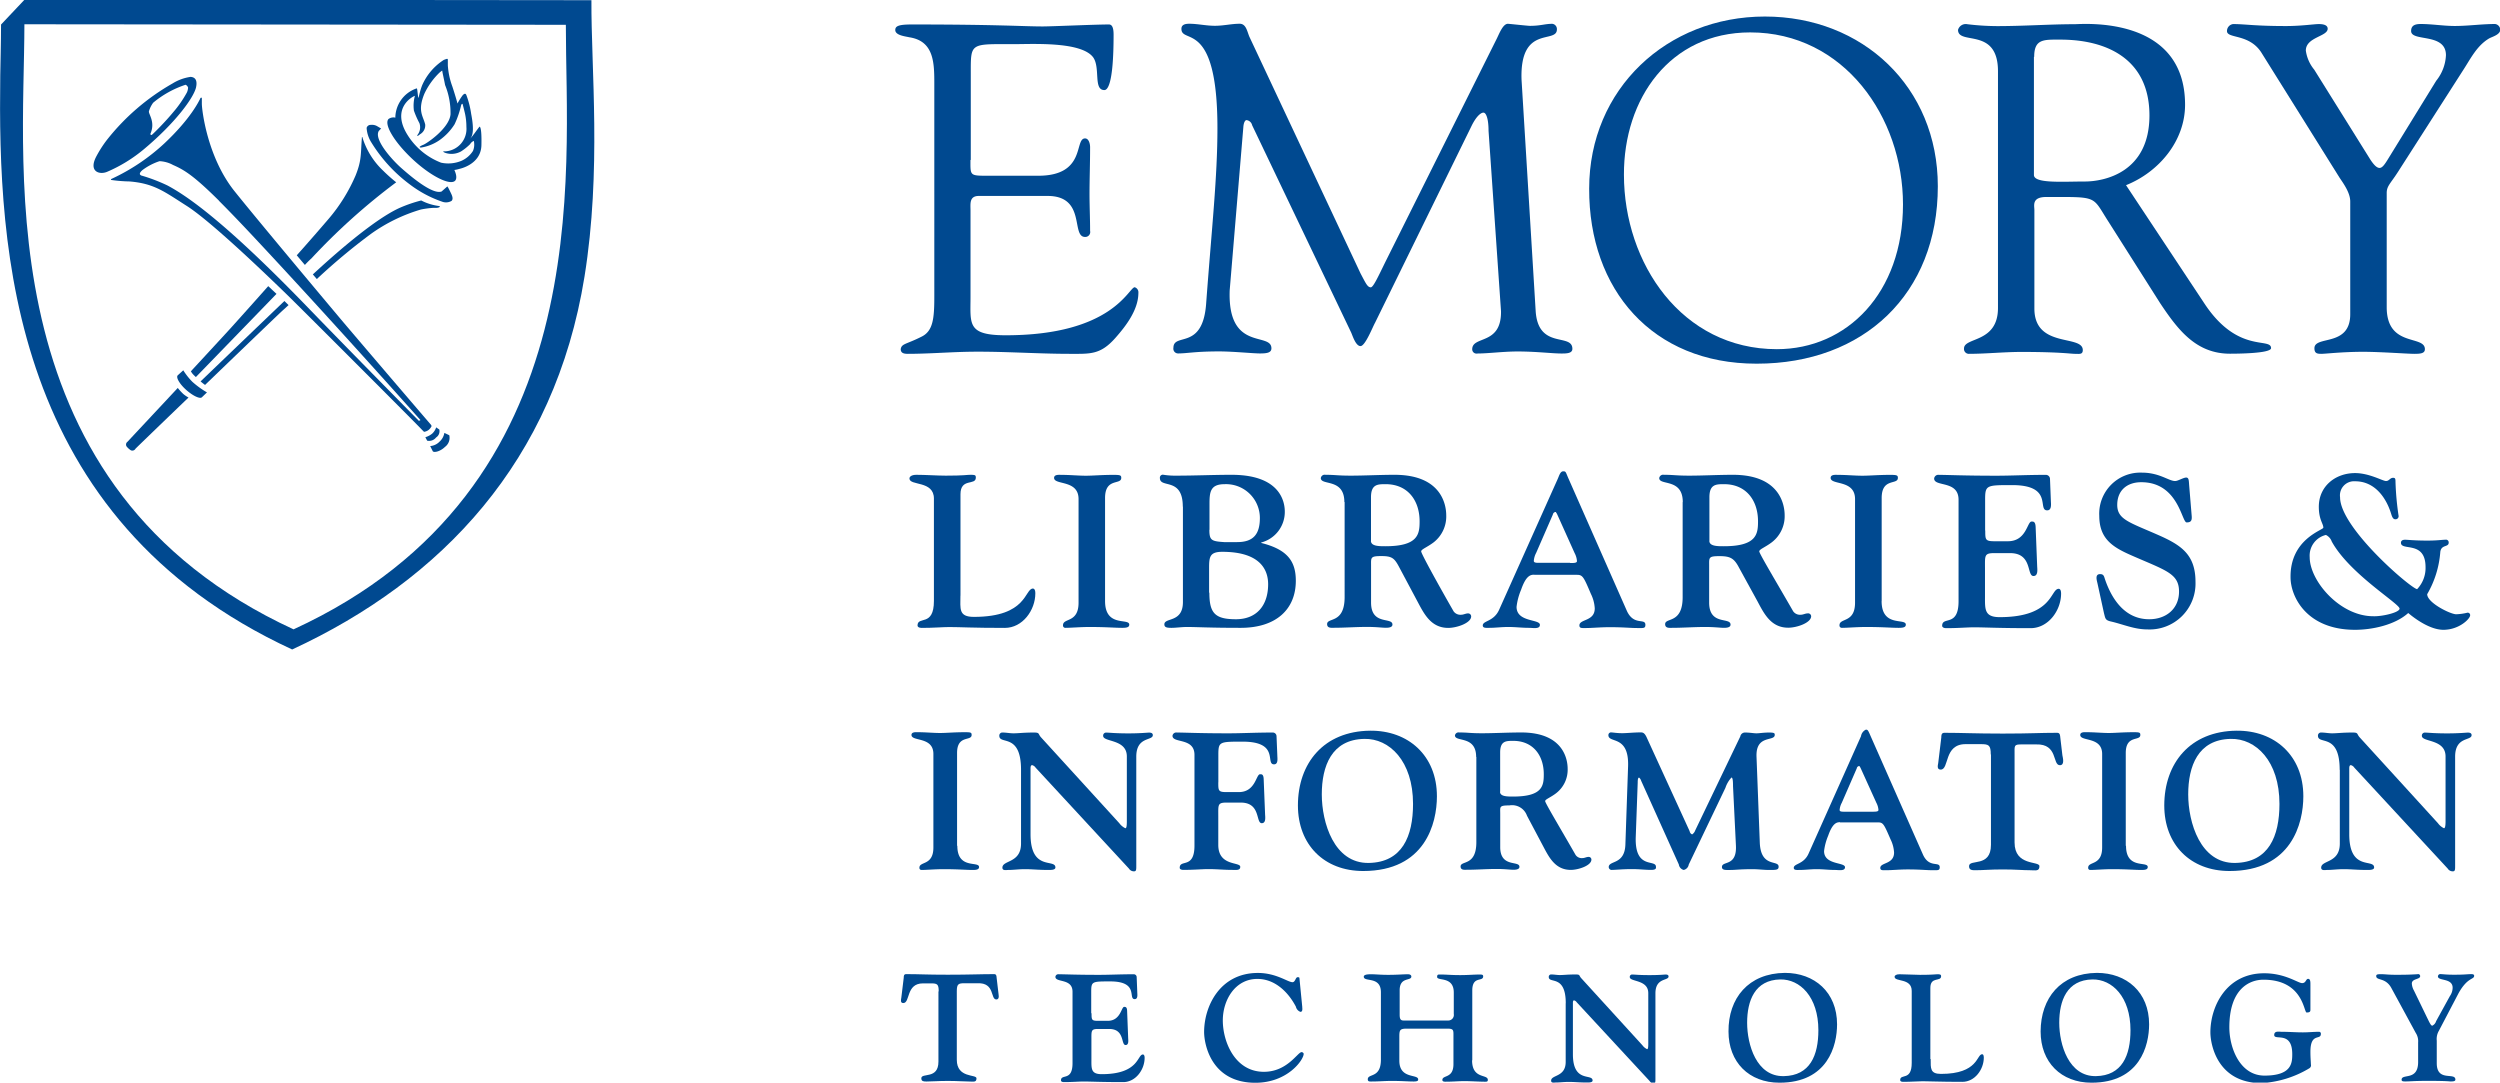 <svg id="medicine" xmlns="http://www.w3.org/2000/svg" viewBox="0 0 381.11 165.04"><defs><style>.cls-1{fill:#004990;}</style></defs><title>LibraryInfoTech_hz_280</title><path class="cls-1" d="M51.65,100C5,78.47,10.6,30.28,10.62,7.76L93.16,7.84C93.14,30.37,98.33,78.57,51.65,100Zm-41-96L7.06,7.8c0,2.69-.1,6.08-0.12,7.74C6.59,42,8.39,83.17,51.44,103.07,74.22,92.52,91.46,74.39,96,46.25,98.62,30,97,14.5,97.06,4.09Z" transform="translate(-6.9 -4.06)"/><path class="cls-1" d="M34,63.2l-7.67,8.21a0.52,0.52,0,0,0-.13.71,2.6,2.6,0,0,0,.66.59,0.55,0.55,0,0,0,.7-0.25c0.15-.16,3.78-3.67,8.08-7.8a4.34,4.34,0,0,1-.81-0.55A8.66,8.66,0,0,1,34,63.2Z" transform="translate(-6.9 -4.06)"/><path class="cls-1" d="M36.23,62.27a13.5,13.5,0,0,0,2.22,1.61l-0.76.73c-0.28.31-1.35-.18-2.38-1.09S33.68,61.58,34,61.27l0.84-.76A10,10,0,0,0,36.23,62.27Z" transform="translate(-6.9 -4.06)"/><path class="cls-1" d="M73.93,71.36a2.25,2.25,0,0,0,.71-1.31l0.75,0.36a1.72,1.72,0,0,1-.66,1.78c-0.69.68-1.63,0.91-1.85,0.67l-0.4-.8A2.2,2.2,0,0,0,73.93,71.36Z" transform="translate(-6.9 -4.06)"/><path class="cls-1" d="M72.8,70.15a2.21,2.21,0,0,0,.59-0.94l0.48,0.33a1.13,1.13,0,0,1-.49,1.21,1.36,1.36,0,0,1-1.36.49l-0.28-.53A2.94,2.94,0,0,0,72.8,70.15Z" transform="translate(-6.9 -4.06)"/><path class="cls-1" d="M75.1,32.47l-0.88.78c-1.2.46-3.93-1.62-6.07-3.51-1.44-1.25-4.31-4.43-3.5-5.72L65,23.65l-0.65-.38a1.55,1.55,0,0,0-.92-0.17,0.62,0.62,0,0,0-.64.46,4.65,4.65,0,0,0,.73,2.23,23,23,0,0,0,5.85,6.38,17.54,17.54,0,0,0,4.89,2.62,1.68,1.68,0,0,0,1.47-.1c0.38-.37,0-1-0.33-1.68A3.86,3.86,0,0,0,75.1,32.47Z" transform="translate(-6.9 -4.06)"/><path class="cls-1" d="M73.36,24.14" transform="translate(-6.9 -4.06)"/><path class="cls-1" d="M71.59,23.35" transform="translate(-6.9 -4.06)"/><path class="cls-1" d="M37.67,19c0,0.26,0,.56,0,0.88,0,0.87.8,8.12,5,13.35,3.61,4.51,14.51,17.5,16.24,19.56s12.32,14.45,13.67,16L72.7,69a1.61,1.61,0,0,1-.46.6,1.44,1.44,0,0,1-.7.29s-0.28-.28-0.33-0.33c-0.38-.45-18.86-18.94-20.66-20.68s-11.31-11-15.23-13.46c-3.4-2.17-4.94-3.39-8.67-3.7a22.16,22.16,0,0,1-2.83-.23,0.14,0.14,0,0,1,.08-0.16A30.81,30.81,0,0,0,32,25.88c4-3.77,5.24-6.42,5.44-6.83C37.44,18.95,37.67,18.92,37.67,19Zm2.61,15.65c-3.84-3.81-5.3-4.7-7-5.44a4.74,4.74,0,0,0-2.06-.58A9,9,0,0,0,28.6,30c-0.5.45-.45,0.66-0.18,0.81a25.9,25.9,0,0,1,4,1.52c3.12,1.66,9,5.73,21.69,18.89,6.47,6.69,16.65,17,16.65,17L71,68.1S56.2,51.48,44.65,39.19C43,37.44,41.56,35.95,40.27,34.66Z" transform="translate(-6.9 -4.06)"/><path class="cls-1" d="M74.79,32.32" transform="translate(-6.9 -4.06)"/><path class="cls-1" d="M28.87,26.78a22.63,22.63,0,0,1-5.66,3.48c-1.17.48-2.83-.05-1.64-2.33a18,18,0,0,1,1.58-2.48,34.36,34.36,0,0,1,10.06-8.67,7.13,7.13,0,0,1,2.74-1c0.95,0.06,1,.86.83,1.62C36.4,19,33.62,22.8,28.87,26.78Zm1.18-2.16c0.42-.37,2-1.94,3.26-3.46a17.19,17.19,0,0,0,2.08-3,1.88,1.88,0,0,0,.18-0.76,0.73,0.73,0,0,0-.38-0.42,15.06,15.06,0,0,0-4.94,2.74A4.25,4.25,0,0,0,29.61,21c-0.13.42,1,1.59,0.25,3.38C29.75,24.64,30,24.67,30.05,24.61Z" transform="translate(-6.9 -4.06)"/><path class="cls-1" d="M37.63,19.49" transform="translate(-6.9 -4.06)"/><path class="cls-1" d="M50.26,49.95c-0.78.73-12.78,12.25-12.78,12.25a7.62,7.62,0,0,0,.68.54s11-10.6,11.84-11.36l0.89-.81Z" transform="translate(-6.9 -4.06)"/><path class="cls-1" d="M72.89,35.75l0.5,0a1.29,1.29,0,0,0,.46-0.09c0.1-.08.17-0.19,0-0.19a8.09,8.09,0,0,1-2.74-.85,21.07,21.07,0,0,0-3.24,1.11c-1.73.77-5.52,3-13.28,10.16l0.61,0.71a92.79,92.79,0,0,1,8.24-6.88A25.43,25.43,0,0,1,71.06,36,14.08,14.08,0,0,1,72.89,35.75Z" transform="translate(-6.9 -4.06)"/><path class="cls-1" d="M65.33,30.1a11.69,11.69,0,0,1-3.15-5s0-.08,0-0.11a0.08,0.08,0,0,0-.12.05,0.73,0.73,0,0,0,0,.14c-0.19,2.29,0,3.26-.94,5.6a25.86,25.86,0,0,1-4.18,6.71c-1.13,1.32-3,3.48-4.8,5.49l1.24,1.47c0.12-.14.51-0.56,1-1a95.69,95.69,0,0,1,12.92-11.6A23.63,23.63,0,0,1,65.33,30.1Z" transform="translate(-6.9 -4.06)"/><path class="cls-1" d="M47.79,47.68c-2.5,2.82-5,5.6-5.74,6.42S36,60.66,36,60.66a2.47,2.47,0,0,0,.3.43c0.17,0.19.46,0.45,0.46,0.45S48.18,49.77,49.05,48.86Z" transform="translate(-6.9 -4.06)"/><path class="cls-1" d="M67.42,22.33c0-.09,0-0.17,0-0.25a1.29,1.29,0,0,0-1.29.12c-0.75.81,0.91,3.57,3.71,6.17s5.69,4,6.44,3.24c0.3-.33.21-1-0.19-1.79C72,30.28,67.42,24.93,67.42,22.33Z" transform="translate(-6.9 -4.06)"/><path class="cls-1" d="M80,23.37c-0.39.46-1.07,1.52-1.48,1.87,0.44-.39.69-1.33,0.21-3.8A13.59,13.59,0,0,0,78,18.57c-0.13-.33-0.32-0.24-0.56,0a9.23,9.23,0,0,0-.76,1.2c-0.05.21,0,0-.81-2.49a11.41,11.41,0,0,1-.7-3.26c0-.3,0-0.6,0-0.83s-0.1-.19-0.61,0a8.77,8.77,0,0,0-3.3,3.86c-0.51,1.3-.55,2.37-0.63,1.72-0.15-1.28-.13-1.26-0.26-1.22a4.77,4.77,0,0,0-3.2,4.72c0,2.85,5.37,8.91,9.74,7.54,0,0,3.31-.63,3.38-3.61S80,23.37,80,23.37ZM79,27.07a4,4,0,0,1-1.72,1.49,5.2,5.2,0,0,1-3.14.3A10.48,10.48,0,0,1,69,24.59c-2.54-4.1.86-5.86,1.15-5.92A5.63,5.63,0,0,0,70,20.93a13.65,13.65,0,0,0,.84,1.91,1.88,1.88,0,0,1-.33,1.83c-0.12.16,0.18,0.07,0.25,0s0.09-.08.2-0.16a1.55,1.55,0,0,0,.76-1.47c-0.3-1.27-1.21-2.06-.13-4.68a10.88,10.88,0,0,1,2.34-3.26c0.24-.17.4-0.37,0.4-0.2s0.28,1.35.42,2.12a11.31,11.31,0,0,1,.83,4.47c-0.19,2.15-3.71,4.51-4.19,4.66a1.9,1.9,0,0,0-.47.25c-0.12.12,0.06,0.15,0.14,0.16a6.86,6.86,0,0,0,2.88-1.16A8.51,8.51,0,0,0,76.2,23a14.13,14.13,0,0,0,1-2.91c0.1-.25.21-0.24,0.24-0.11s0.28,1.07.38,1.56A9.64,9.64,0,0,1,78,23.41a3.43,3.43,0,0,1-3.2,3.72l-0.23,0c-0.09,0-.17,0,0,0.14l0.23,0.1a3,3,0,0,0,2.39-.23,8.15,8.15,0,0,0,1.38-1.11,1.17,1.17,0,0,1,.56-0.49A2.49,2.49,0,0,1,79,27.07Z" transform="translate(-6.9 -4.06)"/><path class="cls-1" d="M273.71,9C288,9,297,21.93,297,35.22c0,13.51-8.55,22.07-19.23,22.07-14.47,0-23.31-13.08-23.31-26.6C254.42,19.15,261.43,9,273.71,9Zm1,50.5c16.29,0,27.6-10.62,27.6-27.05,0-15.12-11.46-25.87-26.36-25.87s-26.79,11-26.79,26.24C249.11,48.22,258.79,59.5,274.66,59.5Z" transform="translate(-6.9 -4.06)"/><path class="cls-1" d="M317,12.72c0-2.76,1.48-2.62,4-2.62,7,0,13.57,2.91,13.57,11.56s-6.81,10.07-9.87,10.07c-3.34,0-7.74.34-7.74-1v-18Zm14,19.57c5-2,9-6.73,9-12.26,0-13.7-15.71-12.28-16.85-12.28-3.71,0-7.73.29-11.81,0.29a39,39,0,0,1-4.54-.29,1.22,1.22,0,0,0-1.41.86c0,2.42,6.09-.5,6.09,6.32V51c0,5.4-5.18,4.41-5.18,6.19A0.74,0.74,0,0,0,307,58c2.69,0,5.38-.29,8.05-0.29,5.89,0,7.51.29,8.16,0.29s1.2,0.14,1.2-.57c0-2.42-7.38-.21-7.38-6.34v-15c0-.71-0.43-2,1.83-2,8,0,6.9-.21,9.46,3.76l7.89,12.44c2.71,4.06,5.47,7.69,10.64,7.69,0.64,0,6.26,0,6.26-.85,0-1.71-5.12.93-10.23-6.91Z" transform="translate(-6.9 -4.06)"/><path class="cls-1" d="M351.71,12.2c-1.84-3.06-5.32-2.2-5.32-3.4a1.07,1.07,0,0,1,.93-1.07c1.91,0,3.26.3,8.08,0.3,2.33,0,4.25-.3,5-0.3,0.49,0,1.34.07,1.34,0.71,0,1.2-3.33,1.27-3.33,3.33a5.81,5.81,0,0,0,1.28,2.91l8.55,13.7c0.56,0.85,1,1.28,1.41,1.28s0.77-.5,1.33-1.42l7.3-11.86a6.7,6.7,0,0,0,1.49-3.9c0-3.48-5.31-2-5.31-3.69,0-.92.7-1.07,1.48-1.07,1.7,0,3.48.3,5.17,0.3,2.05,0,4.1-.3,6.16-0.3a0.91,0.91,0,0,1,.78.85c0,0.78-1.19,1.07-1.7,1.35-1.9,1.13-2.83,3.12-4,4.9l-9.91,15.47c-1.14,1.77-1.7,2.13-1.7,3.19V50.89c0,6.18,5.82,4.19,5.82,6.4,0,0.64-.65.71-1.63,0.71s-5.19-.31-7.78-0.31c-3.17,0-5.73.31-6.37,0.31s-1.06-.07-1.06-0.85c0-2,5.46-.14,5.46-5.19V34.77c0-1.34-1.06-2.77-1.62-3.61Z" transform="translate(-6.9 -4.06)"/><path class="cls-1" d="M241,51.42c0.35,6,5.6,3.34,5.6,5.82,0,0.71-.93.71-1.7,0.71-1.35,0-3.83-.31-6.65-0.31-2.19,0-4.47.31-6.14,0.31a0.65,0.65,0,0,1-.78-0.64c0-2.13,4.47-.57,4.39-5.81L233.82,24c0-1.78-.35-2.77-0.78-2.77s-1.15.64-1.86,2.13L216.51,53.28c-0.36.63-1.49,3.54-2.21,3.54s-1.2-1.56-1.42-2.06l-15.1-31.61a1,1,0,0,0-.86-0.78c-0.2,0-.43.35-0.48,1.07l-2.08,24.86c-0.36,9.43,6.36,6.31,6.36,8.86,0,0.71-.78.78-1.78,0.78s-4.1-.31-6.19-0.31c-3.68,0-4.89.31-6.26,0.31a0.72,0.72,0,0,1-.71-0.85c0-2.41,4.53.5,5-6.89,0.86-11.57,1.71-19.1,1.71-26.62,0-16.68-5.49-12.71-5.49-15.12,0-.64.56-0.78,1.2-0.78,1.27,0,2.55.31,3.9,0.31s2.53-.31,3.78-0.31c1,0,1.14,1.2,1.49,2l16.93,36.05c0.79,1.49,1.06,2.13,1.57,2.13,0.36,0,1.06-1.49,2.2-3.83L235,10.1c0.41-.78,1-2.48,1.82-2.41s3,0.31,3.31.31c1.64,0,2.27-.31,3.4-0.31a0.8,0.8,0,0,1,.71.85c0,2.27-5.68-.78-5.39,7.67Z" transform="translate(-6.9 -4.06)"/><path class="cls-1" d="M154.84,28.43c0,2.42-.14,2.42,2.69,2.42h7.65c7.34,0,5.45-5.69,7.13-5.69,0.56,0,.77.78,0.77,1.35,0,2.49-.09,4.9-0.09,7.14,0,1.84.09,3.69,0.09,5.61a0.75,0.75,0,0,1-.77.92c-2.18,0,.21-6.25-5.71-6.25H156.12c-1.49,0-1.27,1.21-1.27,2.27V49.27c0,4.2-.56,5.9,5.38,5.9,16.32,0,18.73-7.32,19.65-7.32a0.8,0.8,0,0,1,.56.85c0,2.55-1.84,5-3.53,6.9C174.63,58.17,173.07,58,170,58c-5.38,0-10.75-.44-16.12-0.3-2.82.08-5.79,0.3-8.61,0.3-0.64,0-1.06-.15-1.06-0.72,0.14-.86.85-0.72,3.12-1.87,1.83-.85,2-2.84,2-6.18V16.92c0-3.2,0-6.61-3.83-7.18-0.56-.14-2.12-0.28-2.12-1.1,0-.57.42-0.85,2.48-0.85,13.34,0,17,.3,20,0.3,1.41,0,7.9-.3,10.1-0.3,0.56,0,.7.71,0.7,1.55,0,7.88-1,8.45-1.41,8.45-1.71,0-.57-3.41-1.71-5-1.82-2.42-9.17-2-12-2-6.78,0-6.65-.29-6.65,4.47v13.2Z" transform="translate(-6.9 -4.06)"/><path class="cls-1" d="M153.31,94.87c0,2-.31,3.23,2.06,3.23,8.17,0,7.71-4.32,9-4.32,0.13,0,.36.1,0.36,0.73,0,2.57-1.94,5.27-4.65,5.27-5,0-6.81-.13-8.46-0.13-1,0-2.41.13-4.22,0.13-0.43,0-.63-0.17-0.63-0.36,0-1.52,2.5.26,2.5-3.75V80.07c0-2.8-3.73-1.91-3.73-3.07,0-.3.36-0.56,1.06-0.56,1.32,0,3.23.13,4.48,0.13,2.8,0,3.2-.13,3.72-0.13,0.69,0,.86,0,0.86.43,0,1.25-2.34,0-2.34,2.54V94.87Z" transform="translate(-6.9 -4.06)"/><path class="cls-1" d="M175.36,95.69c0,4.06,3.69,2.54,3.69,3.59,0,0.36-.3.49-1.05,0.49-1.22,0-2.44-.13-5-0.13-1.42,0-2.83.13-3.69,0.13a0.35,0.35,0,0,1-.36-0.4c0-1.15,2.37-.3,2.37-3.43V80.14c0-3-3.73-2.08-3.73-3.23,0-.56.82-0.46,1.12-0.46,1.29,0,2.57.13,3.72,0.13s2.37-.13,4.25-0.13c1,0,1.15.07,1.15,0.46,0,1.12-2.47-.06-2.47,3.07V95.69Z" transform="translate(-6.9 -4.06)"/><path class="cls-1" d="M187.21,81.29c0-4.55-3.49-2.73-3.49-4.35a0.45,0.45,0,0,1,.56-0.5,11.53,11.53,0,0,0,2,.13c2.8,0,5.6-.13,8.37-0.13,8.08,0,8.11,4.88,8.11,5.67a4.82,4.82,0,0,1-3.59,4.65v0.07c4,1,5.27,2.8,5.27,5.76,0,4.35-3,7.18-8.4,7.18-4.91,0-6.56-.13-8.21-0.13-0.79,0-1.65.13-2.34,0.13s-1.09-.06-1.09-0.53c0-1.09,2.83-.2,2.83-3.4V81.29Zm4.05,3.53c0,1.62.33,1.75,2.24,1.88h2c2.51,0,3.46-1.25,3.46-3.69a5.16,5.16,0,0,0-5.37-5.14c-2.24,0-2.31,1.25-2.31,3.13v3.82Zm0,9.59c0,3.13.86,4.05,4.05,4.05s4.91-2.14,4.91-5.34c0-2-1-4.94-7-4.94-1.94,0-2,.82-2,2.54v3.69Z" transform="translate(-6.9 -4.06)"/><path class="cls-1" d="M211.84,80.6c0-3.69-3.59-2.47-3.59-3.66a0.6,0.6,0,0,1,.72-0.5c1.51,0,1.78.13,3.86,0.13s4.45-.13,6.66-0.13c7.22,0,7.88,4.65,7.88,6.17a5,5,0,0,1-1.91,4.12c-1,.76-1.91,1.06-1.91,1.39s2.57,5,4.94,9.13a1.27,1.27,0,0,0,1.19.52c0.33,0,.66-0.2,1-0.2a0.46,0.46,0,0,1,.49.46c0,1-2.18,1.75-3.49,1.75-2.61,0-3.66-2.08-4.68-4l-2.77-5.2c-0.76-1.45-1.12-1.75-2.77-1.75s-1.55.23-1.55,1.38v5.7c0,3.53,3.26,2.18,3.26,3.36,0,0.3-.26.49-1,0.49-0.56,0-1.45-.13-2.83-0.13-1.78,0-3.43.13-5.08,0.13-0.36,0-1.05.1-1.05-.56,0-1.06,2.67,0,2.67-4.12V80.6Zm4.05,5.9c0,0.83,1.22.83,2.21,0.83,5,0,5.21-1.85,5.21-3.79,0-3.23-1.84-5.67-5.17-5.67-1.22,0-2.24,0-2.24,2V86.5Z" transform="translate(-6.9 -4.06)"/><path class="cls-1" d="M240.78,91.67c-0.56,0-1.25.13-2,2.3a9.42,9.42,0,0,0-.69,2.6c0,2.37,3.56,1.84,3.56,2.74,0,0.69-1,.46-1.71.46-1.05,0-2-.13-3.1-0.13s-1.94.13-2.9,0.13c-0.46,0-1,.07-1-0.36,0-.76,1.68-0.56,2.5-2.41l8.93-19.94c0.23-.53.4-1.15,0.83-1.15S245.56,76,246,77l8.9,20.17c1.06,2.34,2.83,1.06,2.83,2.14,0,0.56-.3.49-1.19,0.49-1.19,0-2.08-.13-4.25-0.13-1.45,0-2.67.13-3.62,0.13-0.59,0-1,.07-1-0.4,0-1,2.34-.59,2.34-2.6a5.65,5.65,0,0,0-.59-2.21c-1.09-2.57-1.25-2.9-2.11-2.9h-6.49Zm5.47-1.78c0.59,0,1.05,0,1.05-.3a3.11,3.11,0,0,0-.36-1.22l-2.7-6c-0.2-.26-0.1-0.26-0.26-0.26a0.49,0.49,0,0,0-.36.4l-2.54,5.83a3.08,3.08,0,0,0-.36,1.22c0,0.33.46,0.3,1.05,0.3h4.48Z" transform="translate(-6.9 -4.06)"/><path class="cls-1" d="M263.43,80.6c0-3.69-3.59-2.47-3.59-3.66a0.6,0.6,0,0,1,.72-0.5c1.52,0,1.78.13,3.86,0.13s4.45-.13,6.66-0.13c7.22,0,7.88,4.65,7.88,6.17A5,5,0,0,1,277,86.73c-1,.76-1.91,1.06-1.91,1.39s2.8,5,5.17,9.13a1.27,1.27,0,0,0,1.19.52c0.33,0,.66-0.2,1-0.2A0.46,0.46,0,0,1,283,98c0,1-2.17,1.75-3.49,1.75-2.61,0-3.66-2.08-4.68-4L272,90.59c-0.76-1.45-1.35-1.75-3-1.75s-1.55.23-1.55,1.38v5.7c0,3.53,3.26,2.18,3.26,3.36,0,0.3-.26.49-1,0.49-0.56,0-1.45-.13-2.84-0.13-1.78,0-3.43.13-5.07,0.13-0.36,0-1.06.1-1.06-.56,0-1.06,2.67,0,2.67-4.12V80.6Zm4.05,5.9c0,0.83,1.22.83,2.21,0.83,5,0,5.21-1.85,5.21-3.79,0-3.23-1.84-5.67-5.17-5.67-1.22,0-2.24,0-2.24,2V86.5Z" transform="translate(-6.9 -4.06)"/><path class="cls-1" d="M293.74,95.69c0,4.06,3.69,2.54,3.69,3.59,0,0.36-.3.49-1.06,0.49-1.22,0-2.44-.13-5-0.13-1.42,0-2.83.13-3.69,0.13a0.35,0.35,0,0,1-.36-0.4c0-1.15,2.37-.3,2.37-3.43V80.14c0-3-3.72-2.08-3.72-3.23,0-.56.82-0.46,1.12-0.46,1.28,0,2.57.13,3.72,0.13s2.38-.13,4.26-0.13c1,0,1.15.07,1.15,0.46,0,1.12-2.47-.06-2.47,3.07V95.69Z" transform="translate(-6.9 -4.06)"/><path class="cls-1" d="M309.54,84.92c0,1.42,0,1.65,1.42,1.65H313c2.83,0,2.93-3,3.59-3,0.23,0,.59-0.07.63,0.82l0.23,5.87c0,0.43.23,1.61-.56,1.61-1.06,0-.13-3.49-3.56-3.49h-2.44c-1.52,0-1.39.4-1.39,2.31v4.22c0,2-.13,3.23,2.24,3.23,8.17,0,7.71-4.32,9-4.32,0.13,0,.36.1,0.36,0.73,0,2.57-1.95,5.27-4.65,5.27-5,0-7-.13-8.63-0.13-1,0-2.41.13-4.22,0.13-0.43,0-.63-0.17-0.63-0.36,0-1.52,2.5.26,2.5-3.75V80.24c0-3-3.72-1.91-3.72-3.23a0.63,0.63,0,0,1,.72-0.56c1.35,0,3.73.13,8.77,0.13,2.34,0,4.61-.13,7.51-0.13a0.63,0.63,0,0,1,.66.63l0.13,3.26c0,0.43.2,1.52-.56,1.52-1.55,0,1-3.85-5.34-3.85-4,0-4.12,0-4.12,2.31v4.62Z" transform="translate(-6.9 -4.06)"/><path class="cls-1" d="M326.65,93c-0.1-.46-0.43-1.42.4-1.42,0.52,0,.59.3,0.72,0.72,1.06,3.16,3.1,6.16,6.76,6.16,2.57,0,4.55-1.58,4.55-4.22,0-2.8-2.08-3.23-7.38-5.57-2.83-1.25-4.78-2.54-4.78-6a6.26,6.26,0,0,1,6.49-6.56c2.7,0,4.09,1.28,5.08,1.28,0.43,0,1.25-.53,1.68-0.53s0.4,0.5.46,1.25L341,82.58c0.07,0.73,0,1.12-.76,1.12s-1.25-6.13-6.92-6.13c-2.17,0-3.66,1.25-3.66,3.46s1.82,2.64,6.23,4.58c3.53,1.55,5.7,3,5.7,7.15a7,7,0,0,1-7.35,7.25c-2,0-3.69-.79-5.6-1.22-0.82-.2-0.79-0.46-1-1.25Z" transform="translate(-6.9 -4.06)"/><path class="cls-1" d="M361.08,84.5c0-.62-0.69-1.21-0.69-3.19,0-3.13,2.53-5.13,5.53-5.13,2.17,0,4.21,1.21,4.71,1.21s0.59-.49,1.09-0.49c0.33,0,.36.16,0.36,0.66a43.92,43.92,0,0,0,.46,5.07,0.47,0.47,0,0,1-.49.59c-0.3,0-.46-0.26-0.62-0.79-0.79-2.6-2.57-5-5.5-5a2.15,2.15,0,0,0-2.3,2.44c0,4.71,10.93,14,11.75,14a4.67,4.67,0,0,0,1.28-3.35c0-4.11-3.75-2.4-3.75-3.72,0-.26.17-0.46,0.63-0.46s1.32,0.13,3.39.13c1.61,0,2.21-.13,2.73-0.13a0.42,0.42,0,0,1,.53.43c0,0.76-1.12.26-1.28,1.42a15,15,0,0,1-2,6.45c0,1.32,3.56,3.06,4.41,3.06a8,8,0,0,0,1.68-.23,0.37,0.37,0,0,1,.46.39c0,0.53-1.68,2.21-4.08,2.21-2,0-4.28-1.64-5.36-2.56-2,1.81-5.46,2.56-8.1,2.56-7.44,0-9.84-5.1-9.84-8C356,86.22,361.08,84.87,361.08,84.5ZM372.7,96.84c0-.76-7.63-5.3-10.34-10.23a1.76,1.76,0,0,0-.89-1A3.24,3.24,0,0,0,359,89c0,3.62,4.61,9,9.68,9C370,98.06,372.7,97.44,372.7,96.84Z" transform="translate(-6.9 -4.06)"/><path class="cls-1" d="M152.84,133c0,3.64,3.31,2.28,3.31,3.23,0,0.33-.27.45-0.95,0.45-1.1,0-2.19-.12-4.5-0.12-1.27,0-2.54.12-3.31,0.12a0.31,0.31,0,0,1-.33-0.35c0-1,2.13-.27,2.13-3.08V119c0-2.69-3.34-1.86-3.34-2.9,0-.5.74-0.42,1-0.42,1.15,0,2.31.12,3.35,0.12s2.13-.12,3.82-0.12c0.89,0,1,.06,1,0.42,0,1-2.22-.06-2.22,2.75V133Z" transform="translate(-6.9 -4.06)"/><path class="cls-1" d="M162.55,121.41c0-5.68-3.31-3.76-3.31-5.18a0.46,0.46,0,0,1,.5-0.5c0.56,0,1.09.12,1.66,0.12,0.77,0,1.54-.12,3.11-0.12,0.95,0,.59.21,1.12,0.77l11.9,13.05a2.48,2.48,0,0,0,.92.77c0.18,0,.23-0.36.23-1.09v-9.85c0-2.69-3.61-2.16-3.61-3.14a0.45,0.45,0,0,1,.47-0.5c0.47,0,1.33.12,3.37,0.12,1.87,0,2.9-.12,3.17-0.12,0.56,0,.56.3,0.56,0.39,0,0.89-2.52.17-2.52,3.28V136c0,0.65,0,.89-0.35.89a0.89,0.89,0,0,1-.77-0.42l-14.23-15.39a0.91,0.91,0,0,0-.53-0.38c-0.18,0-.24.21-0.24,0.48v10.06c0,5.68,3.79,3.67,3.79,5.06,0,0.41-.74.38-1.12,0.38-1.45,0-2.46-.12-3.49-0.12s-1.75.12-2.55,0.12c-0.33,0-.92.15-0.92-0.35,0-1.18,2.84-.65,2.84-3.67V121.41Z" transform="translate(-6.9 -4.06)"/><path class="cls-1" d="M192.62,123.33c0,1.27,0,1.48,1.27,1.48h1.86c2.55,0,2.63-2.72,3.23-2.72,0.21,0,.53-0.06.56,0.74l0.21,5.27c0,0.38.21,1.45-.5,1.45-0.95,0-.12-3.14-3.2-3.14h-2.19c-1.36,0-1.24.35-1.24,2.07v4.38c0,3.29,3.35,2.55,3.35,3.34,0,0.59-.62.47-1.36,0.47-1.12,0-2.22-.12-3.52-0.12-0.92,0-2.16.12-3.79,0.12-0.38,0-.56-0.14-0.56-0.32,0-1.36,2.25.24,2.25-3.38V119.13c0-2.66-3.35-1.72-3.35-2.9a0.57,0.57,0,0,1,.65-0.5c1.21,0,3.34.12,7.87,0.12,2.1,0,4.14-.12,6.75-0.12a0.57,0.57,0,0,1,.59.56l0.12,2.93c0,0.39.18,1.36-.5,1.36-1.39,0,.92-3.46-4.79-3.46-3.58,0-3.7,0-3.7,2.07v4.14Z" transform="translate(-6.9 -4.06)"/><path class="cls-1" d="M215.77,115.45c5.77-.06,10.18,3.76,10.18,10,0,4.14-1.8,11.39-11.24,11.39-5.95,0-9.95-4-9.95-10C204.76,120.4,208.7,115.52,215.77,115.45Zm-0.21,20.16c5.09-.09,6.75-4.05,6.75-9,0-6.54-3.61-10-7.43-9.91-5,.09-6.48,4.17-6.48,8.46S210.26,135.7,215.56,135.61Z" transform="translate(-6.9 -4.06)"/><path class="cls-1" d="M231.93,119.45c0-3.31-3.23-2.22-3.23-3.28a0.55,0.55,0,0,1,.65-0.45c1.36,0,1.6.12,3.46,0.12s4-.12,6-0.12c6.48,0,7.07,4.17,7.07,5.53a4.52,4.52,0,0,1-1.72,3.7c-0.86.68-1.71,0.95-1.71,1.24s2.51,4.47,4.64,8.2a1.13,1.13,0,0,0,1.07.48c0.3,0,.59-0.18.89-0.18a0.41,0.41,0,0,1,.45.41c0,0.92-2,1.57-3.14,1.57-2.34,0-3.29-1.86-4.2-3.58l-2.48-4.68a2.41,2.41,0,0,0-2.69-1.57c-1.57,0-1.39.21-1.39,1.24v5.12c0,3.17,2.93,2,2.93,3,0,0.27-.24.45-0.92,0.45-0.5,0-1.3-.12-2.55-0.12-1.6,0-3.07.12-4.55,0.12-0.33,0-.95.09-0.95-0.5,0-.95,2.4,0,2.4-3.7v-13Zm3.64,5.3c0,0.74,1.09.74,2,.74,4.5,0,4.67-1.66,4.67-3.4,0-2.9-1.66-5.09-4.65-5.09-1.1,0-2,0-2,1.77v6Z" transform="translate(-6.9 -4.06)"/><path class="cls-1" d="M256.26,131.64c-0.18,5.06,3.08,3.34,3.08,4.56,0,0.12.12,0.47-.71,0.47-1.06,0-1.69-.12-3-0.12s-2.49.12-2.93,0.12a0.46,0.46,0,0,1-.56-0.42c0-1.06,2.43-.32,2.54-3.43l0.41-11.9c0.18-4.88-3-3.49-3-4.79a0.41,0.41,0,0,1,.35-0.42c0.38,0,.83.12,1.78,0.12,0.68,0,1.78-.12,2.75-0.12,0.33,0,.63,0,1,0.86l6.51,14.21a0.6,0.6,0,0,0,.38.48,1.23,1.23,0,0,0,.47-0.62l6.87-14.32a0.72,0.72,0,0,1,.74-0.59c0.71,0,1.27.12,1.72,0.12s1.1-.12,1.93-0.12,0.86,0.12.86,0.36c0,1.06-2.9-.09-2.78,3.31l0.5,13.11c0.15,3.88,2.87,2.58,2.87,3.67,0,0.5-.38.5-1.42,0.5-0.86,0-1.69-.12-2.55-0.12-1.93,0-2.63.12-3.31,0.12s-1.36.09-1.36-.45c0-1,2.31,0,2.13-3.31l-0.44-9c0-.89-0.06-1.33-0.24-1.33a4.35,4.35,0,0,0-.92,1.57l-5.59,11.69a1,1,0,0,1-.77.83,1,1,0,0,1-.74-0.83l-5.74-12.75a1,1,0,0,0-.32-0.5c-0.21,0-.21.53-0.21,0.74Z" transform="translate(-6.9 -4.06)"/><path class="cls-1" d="M287.4,129.4c-0.5,0-1.13.12-1.81,2.07a8.55,8.55,0,0,0-.62,2.34c0,2.13,3.19,1.66,3.19,2.45,0,0.62-.92.42-1.54,0.42-0.95,0-1.83-.12-2.78-0.12s-1.75.12-2.6,0.12c-0.42,0-.89.06-0.89-0.32,0-.68,1.51-0.51,2.25-2.16l8-17.91a1.33,1.33,0,0,1,.74-1c0.27,0,.33.06,0.71,0.95l8,18.11c0.95,2.1,2.55.95,2.55,1.92,0,0.5-.27.45-1.06,0.45-1.07,0-1.86-.12-3.82-0.12-1.3,0-2.4.12-3.26,0.12-0.53,0-.92.06-0.92-0.35,0-.86,2.1-0.53,2.1-2.34a5.13,5.13,0,0,0-.53-2c-1-2.31-1.13-2.6-1.89-2.6H287.4Zm4.91-1.6c0.53,0,.95,0,0.95-0.27a2.76,2.76,0,0,0-.32-1.09l-2.43-5.36c-0.17-.24-0.09-0.24-0.23-0.24a0.43,0.43,0,0,0-.33.36l-2.28,5.24a2.75,2.75,0,0,0-.33,1.09c0,0.3.41,0.27,0.95,0.27h4Z" transform="translate(-6.9 -4.06)"/><path class="cls-1" d="M310.38,119.07c0-1.42-.3-1.57-1.51-1.57h-2.33c-3.34,0-2.46,3.88-3.79,3.88-0.62,0-.44-0.65-0.38-1l0.47-3.9c0-.3,0-0.71.47-0.71,2.75,0,4.58.12,8.9,0.12s5.55-.12,8.3-0.12c0.44,0,.44.42,0.47,0.71l0.32,2.72c0.06,0.35.39,1.51-.38,1.51-1.18,0-.24-3.28-3.64-3.17h-2.19c-1.21,0-1.08.15-1.08,1.57v13.38c0,3.64,3.79,2.78,3.79,3.61s-0.59.62-1.45,0.62c-1.18,0-2.16-.12-4.14-0.12s-3,.12-4.14.12c-0.53,0-1,0-1-.62,0-1.15,3.34.27,3.34-3.25V119.07Z" transform="translate(-6.9 -4.06)"/><path class="cls-1" d="M331,133c0,3.64,3.31,2.28,3.31,3.23,0,0.33-.26.45-0.94,0.45-1.1,0-2.19-.12-4.5-0.12-1.28,0-2.55.12-3.32,0.12a0.31,0.31,0,0,1-.32-0.35c0-1,2.13-.27,2.13-3.08V119c0-2.69-3.34-1.86-3.34-2.9,0-.5.74-0.42,1-0.42,1.15,0,2.31.12,3.34,0.12s2.13-.12,3.82-0.12c0.89,0,1,.06,1,0.42,0,1-2.22-.06-2.22,2.75V133Z" transform="translate(-6.9 -4.06)"/><path class="cls-1" d="M347.85,115.45c5.77-.06,10.18,3.76,10.18,10,0,4.14-1.81,11.39-11.25,11.39-5.95,0-9.95-4-9.95-10C336.84,120.4,340.77,115.52,347.85,115.45Zm-0.21,20.16c5.09-.09,6.75-4.05,6.75-9,0-6.54-3.61-10-7.43-9.91-5,.09-6.48,4.17-6.48,8.46S342.34,135.7,347.64,135.61Z" transform="translate(-6.9 -4.06)"/><path class="cls-1" d="M363.57,121.41c0-5.68-3.31-3.76-3.31-5.18a0.46,0.46,0,0,1,.5-0.5c0.56,0,1.09.12,1.66,0.12,0.77,0,1.54-.12,3.11-0.12,0.95,0,.59.21,1.12,0.77l11.9,13.05a2.44,2.44,0,0,0,.92.77c0.17,0,.24-0.36.24-1.09v-9.85c0-2.69-3.61-2.16-3.61-3.14a0.45,0.45,0,0,1,.48-0.5c0.47,0,1.33.12,3.37,0.12,1.87,0,2.9-.12,3.17-0.12,0.56,0,.56.3,0.56,0.39,0,0.89-2.51.17-2.51,3.28V136c0,0.65,0,.89-0.36.89a0.89,0.89,0,0,1-.77-0.42l-14.24-15.39a0.9,0.9,0,0,0-.53-0.38c-0.18,0-.24.21-0.24,0.48v10.06c0,5.68,3.79,3.67,3.79,5.06,0,0.41-.74.38-1.12,0.38-1.45,0-2.46-.12-3.49-0.12s-1.75.12-2.54,0.12c-0.32,0-.92.15-0.92-0.35,0-1.18,2.84-.65,2.84-3.67V121.41Z" transform="translate(-6.9 -4.06)"/><path class="cls-1" d="M150,155.19c0-1.11-.23-1.22-1.18-1.22h-1.22c-2.61,0-1.92,3-3,3-0.48,0-.35-0.51-0.3-0.81l0.37-3.05c0-.23,0-0.55.37-0.55,2.15,0,3,.09,6.35.09s4.92-.09,7.07-0.09c0.35,0,.35.32,0.37,0.55l0.25,2.13c0,0.28.3,1.18-.3,1.18-0.92,0-.18-2.57-2.84-2.47h-2c-0.95,0-1.18.12-1.18,1.22v10.45c0,2.84,3,2.17,3,2.82s-0.46.49-1.13,0.49c-0.92,0-1.69-.09-3.24-0.09s-2.31.09-3.23,0.09c-0.42,0-.81,0-0.81-0.49,0-.9,2.61.21,2.61-2.54V155.19Z" transform="translate(-6.9 -4.06)"/><path class="cls-1" d="M173.3,158.52c0,1,0,1.16,1,1.16h1.46c2,0,2.06-2.13,2.52-2.13,0.16,0,.42,0,0.44.57l0.16,4.12c0,0.3.16,1.13-.39,1.13-0.74,0-.09-2.45-2.5-2.45h-1.71c-1.06,0-1,.28-1,1.62v3c0,1.43-.09,2.27,1.57,2.27,5.73,0,5.4-3,6.28-3,0.09,0,.26.07,0.26,0.51,0,1.8-1.36,3.7-3.26,3.7-3.51,0-4.9-.09-6.05-0.09-0.72,0-1.69.09-3,.09-0.3,0-.44-0.12-0.44-0.26,0-1.06,1.76.19,1.76-2.63V155.24c0-2.08-2.61-1.34-2.61-2.27a0.44,0.44,0,0,1,.51-0.39c0.95,0,2.61.09,6.15,0.09,1.64,0,3.24-.09,5.27-0.09a0.44,0.44,0,0,1,.46.44l0.09,2.29c0,0.3.14,1.06-.39,1.06-1.08,0,.72-2.7-3.74-2.7-2.79,0-2.89,0-2.89,1.62v3.24Z" transform="translate(-6.9 -4.06)"/><path class="cls-1" d="M205.42,157.55c0,0.23.11,0.76-.28,0.76a1.09,1.09,0,0,1-.69-0.79c-1.16-2.22-3.19-4.23-5.87-4.23-3.4,0-5.27,3.23-5.27,6.33,0,3.25,1.85,7.83,6.26,7.83,3.58,0,5.15-3,5.75-3a0.34,0.34,0,0,1,.32.25c0,0.93-2.45,4.42-7.37,4.42-6.77,0-7.81-5.92-7.81-7.74,0-3.88,2.38-9,8.2-9,2.8,0,4.57,1.41,5.27,1.41,0.44,0,.46-0.76.78-0.76,0.12,0,.28,0,0.28.14Z" transform="translate(-6.9 -4.06)"/><path class="cls-1" d="M231.31,165.68c0,2.94,2.4,2.08,2.4,3,0,0.3-.19.28-0.49,0.28-0.76,0-2.12-.09-3.07-0.09s-1.73.09-2.91,0.09c-0.32,0-.46-0.09-0.46-0.26,0-.81,1.69-0.18,1.69-2.42V162.1c0-1,.07-1.23-0.95-1.23h-6.17c-1.06,0-1.13.23-1.13,1.25v3.63c0,2.86,2.87,2,2.87,2.86,0,0.14,0,.32-0.7.32-0.95,0-1.71-.09-3.37-0.09-1,0-1.94.09-3.1,0.09-0.28,0-.51,0-0.51-0.34,0-.93,2-0.1,2-3V155.33c0-2.52-2.61-1.5-2.61-2.38,0-.35.69-0.37,1.13-0.37,0.69,0,1.39.09,2.59,0.09,1.39,0,2.31-.09,3-0.09,0.32,0,.53.12,0.53,0.35,0,0.72-1.78,0-1.78,2.1v3.67c0,0.62.09,0.93,0.58,0.93h6.86a0.85,0.85,0,0,0,.81-1v-3.26c0-2.54-2.54-1.71-2.54-2.38,0-.42.21-0.37,0.53-0.37,0.95,0,1.55.09,3,.09,1.2,0,2.06-.09,3-0.09,0.39,0,.49.07,0.49,0.28,0,0.88-1.66-.11-1.66,2.15v10.67Z" transform="translate(-6.9 -4.06)"/><path class="cls-1" d="M245.59,157c0-4.43-2.59-2.93-2.59-4a0.36,0.36,0,0,1,.39-0.39c0.44,0,.86.09,1.29,0.09,0.6,0,1.2-.09,2.42-0.09,0.74,0,.46.16,0.88,0.6l9.29,10.19a1.94,1.94,0,0,0,.72.6c0.14,0,.18-0.28.18-0.85v-7.69c0-2.1-2.82-1.69-2.82-2.45a0.35,0.35,0,0,1,.37-0.39c0.37,0,1,.09,2.63.09s2.26-.09,2.47-0.09c0.44,0,.44.23,0.44,0.3,0,0.69-2,.14-2,2.57v13c0,0.51,0,.7-0.28.7a0.7,0.7,0,0,1-.6-0.33l-11.11-12a0.71,0.71,0,0,0-.41-0.3c-0.14,0-.18.16-0.18,0.37v7.85c0,4.44,3,2.87,3,4,0,0.32-.58.3-0.88,0.3-1.13,0-1.92-.09-2.73-0.09s-1.36.09-2,.09c-0.25,0-.71.12-0.71-0.28,0-.92,2.22-0.51,2.22-2.86V157Z" transform="translate(-6.9 -4.06)"/><path class="cls-1" d="M279,152.37c4.5,0,7.95,2.94,7.95,7.84,0,3.24-1.41,8.9-8.78,8.9-4.65,0-7.77-3.12-7.77-7.81C270.36,156.23,273.44,152.42,279,152.37Zm-0.17,15.74c4-.07,5.27-3.17,5.27-7,0-5.11-2.82-7.79-5.8-7.74-3.9.07-5.06,3.26-5.06,6.6S274.66,168.18,278.8,168.11Z" transform="translate(-6.9 -4.06)"/><path class="cls-1" d="M301.22,165.5c0,1.43-.09,2.27,1.57,2.27,5.73,0,5.41-3,6.28-3,0.09,0,.25.07,0.25,0.51,0,1.8-1.36,3.7-3.26,3.7-3.51,0-4.9-.09-6.05-0.09-0.72,0-1.69.09-3,.09-0.3,0-.44-0.12-0.44-0.26,0-1.06,1.76.19,1.76-2.63V155.12c0-2-2.61-1.34-2.61-2.15,0-.21.25-0.39,0.74-0.39,0.92,0,2.26.09,3.14,0.09,2,0,2.24-.09,2.61-0.09s0.6,0,.6.3c0,0.88-1.64,0-1.64,1.78V165.5Z" transform="translate(-6.9 -4.06)"/><path class="cls-1" d="M326.57,152.37c4.51,0,7.95,2.94,7.95,7.84,0,3.24-1.41,8.9-8.78,8.9-4.64,0-7.76-3.12-7.76-7.81C318,156.23,321,152.42,326.57,152.37Zm-0.16,15.74c4-.07,5.27-3.17,5.27-7,0-5.11-2.82-7.79-5.8-7.74-3.91.07-5.06,3.26-5.06,6.6S322.27,168.18,326.41,168.11Z" transform="translate(-6.9 -4.06)"/><path class="cls-1" d="M359.11,158c0,0.3-.14.41-0.58,0.41s-0.51-5-6.58-5c-2.15,0-5.2,1.41-5.2,7.25,0,3.16,1.62,7.37,5.36,7.37,4.16,0,4.23-1.94,4.23-3.28,0-3.6-2.75-2-2.75-2.91,0-.67.74-0.49,1.13-0.49,1.09,0,2.15.09,3.24,0.09,0.85,0,1.66-.09,2.49-0.09a0.28,0.28,0,0,1,.25.33c0,1-1.59-.25-1.59,2.71,0,0.95.07,1.59,0.07,1.92a0.53,0.53,0,0,1-.23.6,15.85,15.85,0,0,1-7.28,2.26c-6.77,0-7.81-5.92-7.81-7.74,0-3.88,2.38-9,8.21-9,3.21,0,5.15,1.5,5.77,1.5s0.56-.65.92-0.65,0.35,0.51.35,0.88V158Z" transform="translate(-6.9 -4.06)"/><path class="cls-1" d="M371.45,154.68c-0.9-1.66-2.31-1.08-2.31-1.83,0-.28.28-0.28,0.81-0.28s1,0.09,2.13.09c1,0,2,0,3.37-.09a0.3,0.3,0,0,1,.39.3c0,0.53-1.27.34-1.27,1.13a2.44,2.44,0,0,0,.32,1.06l2.08,4.29c0.37,0.76.53,1.07,0.72,1.07a1.11,1.11,0,0,0,.58-0.69l2.1-3.82a2.28,2.28,0,0,0,.42-1.27c0-1.52-2.24-1-2.24-1.73a0.36,0.36,0,0,1,.44-0.35c0.3,0,.79.09,2,0.09,1.76,0,2-.09,2.66-0.09,0.3,0,.42.09,0.42,0.25,0,0.62-1,.16-2.4,2.7l-3,5.73a2.44,2.44,0,0,0-.3,1.46v3.44c0,2.91,2.84,1.32,2.84,2.5,0,0.26-.35.28-0.74,0.28-0.19,0-.56-0.09-3.44-0.09-2.08,0-2.75.09-3.4,0.09-0.37,0-.62,0-0.62-0.26,0-1,2.52.23,2.52-2.7v-3a2.31,2.31,0,0,0-.37-1.45Z" transform="translate(-6.9 -4.06)"/></svg>